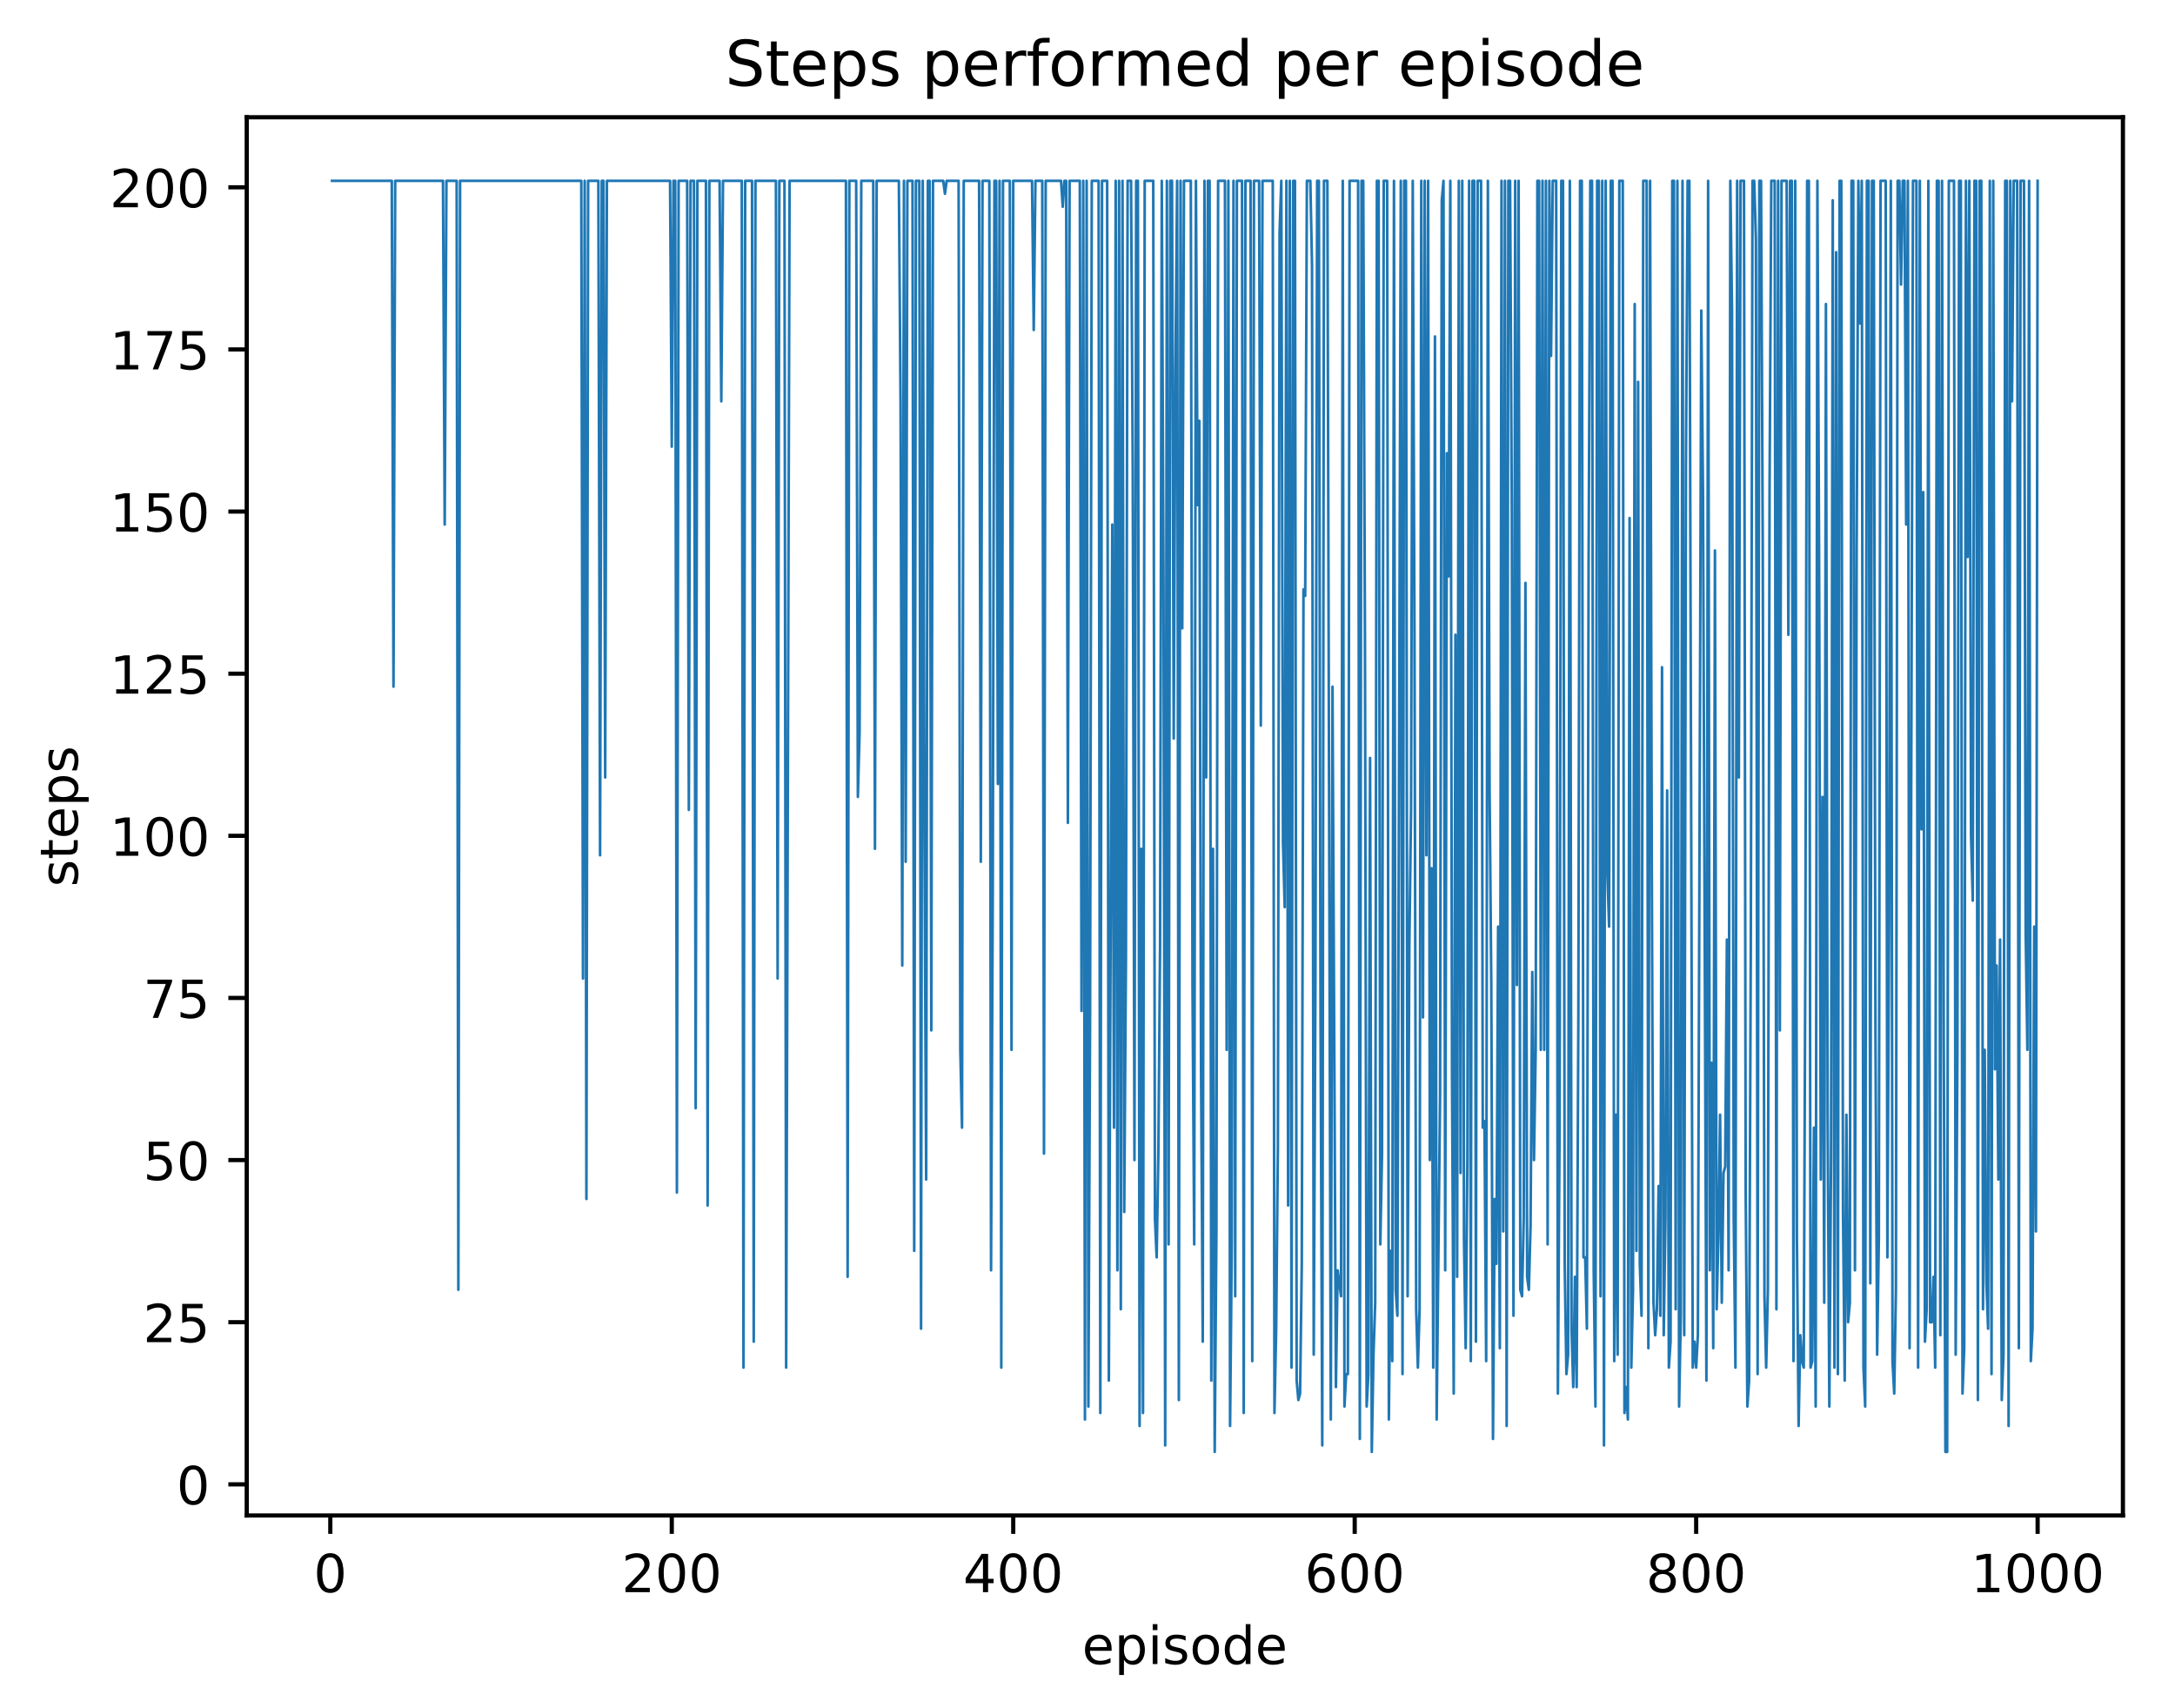<?xml version="1.0" encoding="utf-8" standalone="no"?>
<!DOCTYPE svg PUBLIC "-//W3C//DTD SVG 1.1//EN"
  "http://www.w3.org/Graphics/SVG/1.1/DTD/svg11.dtd">
<!-- Created with matplotlib (http://matplotlib.org/) -->
<svg height="325pt" version="1.1" viewBox="0 0 414 325" width="414pt" xmlns="http://www.w3.org/2000/svg" xmlns:xlink="http://www.w3.org/1999/xlink">
 <defs>
  <style type="text/css">
*{stroke-linecap:butt;stroke-linejoin:round;}
  </style>
 </defs>
 <g id="figure_1">
  <g id="patch_1">
   <path d="M 0 325.986 
L 414.786 325.986 
L 414.786 0 
L 0 0 
z
" style="fill:#ffffff;"/>
  </g>
  <g id="axes_1">
   <g id="patch_2">
    <path d="M 46.966 288.43 
L 404.086 288.43 
L 404.086 22.318 
L 46.966 22.318 
z
" style="fill:#ffffff;"/>
   </g>
   <g id="matplotlib.axis_1">
    <g id="xtick_1">
     <g id="line2d_1">
      <defs>
       <path d="M 0 0 
L 0 3.5 
" id="ma67653c947" style="stroke:#000000;stroke-width:0.8;"/>
      </defs>
      <g>
       <use style="stroke:#000000;stroke-width:0.8;" x="62.873" xlink:href="#ma67653c947" y="288.43"/>
      </g>
     </g>
     <g id="text_1">
      <!-- 0 -->
      <defs>
       <path d="M 31.781 66.406 
Q 24.172 66.406 20.328 58.906 
Q 16.5 51.422 16.5 36.375 
Q 16.5 21.391 20.328 13.891 
Q 24.172 6.391 31.781 6.391 
Q 39.453 6.391 43.281 13.891 
Q 47.125 21.391 47.125 36.375 
Q 47.125 51.422 43.281 58.906 
Q 39.453 66.406 31.781 66.406 
z
M 31.781 74.219 
Q 44.047 74.219 50.516 64.516 
Q 56.984 54.828 56.984 36.375 
Q 56.984 17.969 50.516 8.266 
Q 44.047 -1.422 31.781 -1.422 
Q 19.531 -1.422 13.062 8.266 
Q 6.594 17.969 6.594 36.375 
Q 6.594 54.828 13.062 64.516 
Q 19.531 74.219 31.781 74.219 
z
" id="DejaVuSans-30"/>
      </defs>
      <g transform="translate(59.692 303.029)scale(0.1 -0.1)">
       <use xlink:href="#DejaVuSans-30"/>
      </g>
     </g>
    </g>
    <g id="xtick_2">
     <g id="line2d_2">
      <g>
       <use style="stroke:#000000;stroke-width:0.8;" x="127.869" xlink:href="#ma67653c947" y="288.43"/>
      </g>
     </g>
     <g id="text_2">
      <!-- 200 -->
      <defs>
       <path d="M 19.188 8.297 
L 53.609 8.297 
L 53.609 0 
L 7.328 0 
L 7.328 8.297 
Q 12.938 14.109 22.625 23.891 
Q 32.328 33.688 34.812 36.531 
Q 39.547 41.844 41.422 45.531 
Q 43.312 49.219 43.312 52.781 
Q 43.312 58.594 39.234 62.25 
Q 35.156 65.922 28.609 65.922 
Q 23.969 65.922 18.812 64.312 
Q 13.672 62.703 7.812 59.422 
L 7.812 69.391 
Q 13.766 71.781 18.938 73 
Q 24.125 74.219 28.422 74.219 
Q 39.75 74.219 46.484 68.547 
Q 53.219 62.891 53.219 53.422 
Q 53.219 48.922 51.531 44.891 
Q 49.859 40.875 45.406 35.406 
Q 44.188 33.984 37.641 27.219 
Q 31.109 20.453 19.188 8.297 
z
" id="DejaVuSans-32"/>
      </defs>
      <g transform="translate(118.326 303.029)scale(0.1 -0.1)">
       <use xlink:href="#DejaVuSans-32"/>
       <use x="63.623" xlink:href="#DejaVuSans-30"/>
       <use x="127.246" xlink:href="#DejaVuSans-30"/>
      </g>
     </g>
    </g>
    <g id="xtick_3">
     <g id="line2d_3">
      <g>
       <use style="stroke:#000000;stroke-width:0.8;" x="192.865" xlink:href="#ma67653c947" y="288.43"/>
      </g>
     </g>
     <g id="text_3">
      <!-- 400 -->
      <defs>
       <path d="M 37.797 64.312 
L 12.891 25.391 
L 37.797 25.391 
z
M 35.203 72.906 
L 47.609 72.906 
L 47.609 25.391 
L 58.016 25.391 
L 58.016 17.188 
L 47.609 17.188 
L 47.609 0 
L 37.797 0 
L 37.797 17.188 
L 4.891 17.188 
L 4.891 26.703 
z
" id="DejaVuSans-34"/>
      </defs>
      <g transform="translate(183.321 303.029)scale(0.1 -0.1)">
       <use xlink:href="#DejaVuSans-34"/>
       <use x="63.623" xlink:href="#DejaVuSans-30"/>
       <use x="127.246" xlink:href="#DejaVuSans-30"/>
      </g>
     </g>
    </g>
    <g id="xtick_4">
     <g id="line2d_4">
      <g>
       <use style="stroke:#000000;stroke-width:0.8;" x="257.861" xlink:href="#ma67653c947" y="288.43"/>
      </g>
     </g>
     <g id="text_4">
      <!-- 600 -->
      <defs>
       <path d="M 33.016 40.375 
Q 26.375 40.375 22.484 35.828 
Q 18.609 31.297 18.609 23.391 
Q 18.609 15.531 22.484 10.953 
Q 26.375 6.391 33.016 6.391 
Q 39.656 6.391 43.531 10.953 
Q 47.406 15.531 47.406 23.391 
Q 47.406 31.297 43.531 35.828 
Q 39.656 40.375 33.016 40.375 
z
M 52.594 71.297 
L 52.594 62.312 
Q 48.875 64.062 45.094 64.984 
Q 41.312 65.922 37.594 65.922 
Q 27.828 65.922 22.672 59.328 
Q 17.531 52.734 16.797 39.406 
Q 19.672 43.656 24.016 45.922 
Q 28.375 48.188 33.594 48.188 
Q 44.578 48.188 50.953 41.516 
Q 57.328 34.859 57.328 23.391 
Q 57.328 12.156 50.688 5.359 
Q 44.047 -1.422 33.016 -1.422 
Q 20.359 -1.422 13.672 8.266 
Q 6.984 17.969 6.984 36.375 
Q 6.984 53.656 15.188 63.938 
Q 23.391 74.219 37.203 74.219 
Q 40.922 74.219 44.703 73.484 
Q 48.484 72.75 52.594 71.297 
z
" id="DejaVuSans-36"/>
      </defs>
      <g transform="translate(248.317 303.029)scale(0.1 -0.1)">
       <use xlink:href="#DejaVuSans-36"/>
       <use x="63.623" xlink:href="#DejaVuSans-30"/>
       <use x="127.246" xlink:href="#DejaVuSans-30"/>
      </g>
     </g>
    </g>
    <g id="xtick_5">
     <g id="line2d_5">
      <g>
       <use style="stroke:#000000;stroke-width:0.8;" x="322.857" xlink:href="#ma67653c947" y="288.43"/>
      </g>
     </g>
     <g id="text_5">
      <!-- 800 -->
      <defs>
       <path d="M 31.781 34.625 
Q 24.75 34.625 20.719 30.859 
Q 16.703 27.094 16.703 20.516 
Q 16.703 13.922 20.719 10.156 
Q 24.75 6.391 31.781 6.391 
Q 38.812 6.391 42.859 10.172 
Q 46.922 13.969 46.922 20.516 
Q 46.922 27.094 42.891 30.859 
Q 38.875 34.625 31.781 34.625 
z
M 21.922 38.812 
Q 15.578 40.375 12.031 44.719 
Q 8.5 49.078 8.5 55.328 
Q 8.5 64.062 14.719 69.141 
Q 20.953 74.219 31.781 74.219 
Q 42.672 74.219 48.875 69.141 
Q 55.078 64.062 55.078 55.328 
Q 55.078 49.078 51.531 44.719 
Q 48 40.375 41.703 38.812 
Q 48.828 37.156 52.797 32.312 
Q 56.781 27.484 56.781 20.516 
Q 56.781 9.906 50.312 4.234 
Q 43.844 -1.422 31.781 -1.422 
Q 19.734 -1.422 13.25 4.234 
Q 6.781 9.906 6.781 20.516 
Q 6.781 27.484 10.781 32.312 
Q 14.797 37.156 21.922 38.812 
z
M 18.312 54.391 
Q 18.312 48.734 21.844 45.562 
Q 25.391 42.391 31.781 42.391 
Q 38.141 42.391 41.719 45.562 
Q 45.312 48.734 45.312 54.391 
Q 45.312 60.062 41.719 63.234 
Q 38.141 66.406 31.781 66.406 
Q 25.391 66.406 21.844 63.234 
Q 18.312 60.062 18.312 54.391 
z
" id="DejaVuSans-38"/>
      </defs>
      <g transform="translate(313.313 303.029)scale(0.1 -0.1)">
       <use xlink:href="#DejaVuSans-38"/>
       <use x="63.623" xlink:href="#DejaVuSans-30"/>
       <use x="127.246" xlink:href="#DejaVuSans-30"/>
      </g>
     </g>
    </g>
    <g id="xtick_6">
     <g id="line2d_6">
      <g>
       <use style="stroke:#000000;stroke-width:0.8;" x="387.853" xlink:href="#ma67653c947" y="288.43"/>
      </g>
     </g>
     <g id="text_6">
      <!-- 1000 -->
      <defs>
       <path d="M 12.406 8.297 
L 28.516 8.297 
L 28.516 63.922 
L 10.984 60.406 
L 10.984 69.391 
L 28.422 72.906 
L 38.281 72.906 
L 38.281 8.297 
L 54.391 8.297 
L 54.391 0 
L 12.406 0 
z
" id="DejaVuSans-31"/>
      </defs>
      <g transform="translate(375.128 303.029)scale(0.1 -0.1)">
       <use xlink:href="#DejaVuSans-31"/>
       <use x="63.623" xlink:href="#DejaVuSans-30"/>
       <use x="127.246" xlink:href="#DejaVuSans-30"/>
       <use x="190.869" xlink:href="#DejaVuSans-30"/>
      </g>
     </g>
    </g>
    <g id="text_7">
     <!-- episode -->
     <defs>
      <path d="M 56.203 29.594 
L 56.203 25.203 
L 14.891 25.203 
Q 15.484 15.922 20.484 11.062 
Q 25.484 6.203 34.422 6.203 
Q 39.594 6.203 44.453 7.469 
Q 49.312 8.734 54.109 11.281 
L 54.109 2.781 
Q 49.266 0.734 44.188 -0.344 
Q 39.109 -1.422 33.891 -1.422 
Q 20.797 -1.422 13.156 6.188 
Q 5.516 13.812 5.516 26.812 
Q 5.516 40.234 12.766 48.109 
Q 20.016 56 32.328 56 
Q 43.359 56 49.781 48.891 
Q 56.203 41.797 56.203 29.594 
z
M 47.219 32.234 
Q 47.125 39.594 43.094 43.984 
Q 39.062 48.391 32.422 48.391 
Q 24.906 48.391 20.391 44.141 
Q 15.875 39.891 15.188 32.172 
z
" id="DejaVuSans-65"/>
      <path d="M 18.109 8.203 
L 18.109 -20.797 
L 9.078 -20.797 
L 9.078 54.688 
L 18.109 54.688 
L 18.109 46.391 
Q 20.953 51.266 25.266 53.625 
Q 29.594 56 35.594 56 
Q 45.562 56 51.781 48.094 
Q 58.016 40.188 58.016 27.297 
Q 58.016 14.406 51.781 6.484 
Q 45.562 -1.422 35.594 -1.422 
Q 29.594 -1.422 25.266 0.953 
Q 20.953 3.328 18.109 8.203 
z
M 48.688 27.297 
Q 48.688 37.203 44.609 42.844 
Q 40.531 48.484 33.406 48.484 
Q 26.266 48.484 22.188 42.844 
Q 18.109 37.203 18.109 27.297 
Q 18.109 17.391 22.188 11.75 
Q 26.266 6.109 33.406 6.109 
Q 40.531 6.109 44.609 11.75 
Q 48.688 17.391 48.688 27.297 
z
" id="DejaVuSans-70"/>
      <path d="M 9.422 54.688 
L 18.406 54.688 
L 18.406 0 
L 9.422 0 
z
M 9.422 75.984 
L 18.406 75.984 
L 18.406 64.594 
L 9.422 64.594 
z
" id="DejaVuSans-69"/>
      <path d="M 44.281 53.078 
L 44.281 44.578 
Q 40.484 46.531 36.375 47.5 
Q 32.281 48.484 27.875 48.484 
Q 21.188 48.484 17.844 46.438 
Q 14.5 44.391 14.5 40.281 
Q 14.5 37.156 16.891 35.375 
Q 19.281 33.594 26.516 31.984 
L 29.594 31.297 
Q 39.156 29.25 43.188 25.516 
Q 47.219 21.781 47.219 15.094 
Q 47.219 7.469 41.188 3.016 
Q 35.156 -1.422 24.609 -1.422 
Q 20.219 -1.422 15.453 -0.562 
Q 10.688 0.297 5.422 2 
L 5.422 11.281 
Q 10.406 8.688 15.234 7.391 
Q 20.062 6.109 24.812 6.109 
Q 31.156 6.109 34.562 8.281 
Q 37.984 10.453 37.984 14.406 
Q 37.984 18.062 35.516 20.016 
Q 33.062 21.969 24.703 23.781 
L 21.578 24.516 
Q 13.234 26.266 9.516 29.906 
Q 5.812 33.547 5.812 39.891 
Q 5.812 47.609 11.281 51.797 
Q 16.75 56 26.812 56 
Q 31.781 56 36.172 55.266 
Q 40.578 54.547 44.281 53.078 
z
" id="DejaVuSans-73"/>
      <path d="M 30.609 48.391 
Q 23.391 48.391 19.188 42.75 
Q 14.984 37.109 14.984 27.297 
Q 14.984 17.484 19.156 11.844 
Q 23.344 6.203 30.609 6.203 
Q 37.797 6.203 41.984 11.859 
Q 46.188 17.531 46.188 27.297 
Q 46.188 37.016 41.984 42.703 
Q 37.797 48.391 30.609 48.391 
z
M 30.609 56 
Q 42.328 56 49.016 48.375 
Q 55.719 40.766 55.719 27.297 
Q 55.719 13.875 49.016 6.219 
Q 42.328 -1.422 30.609 -1.422 
Q 18.844 -1.422 12.172 6.219 
Q 5.516 13.875 5.516 27.297 
Q 5.516 40.766 12.172 48.375 
Q 18.844 56 30.609 56 
z
" id="DejaVuSans-6f"/>
      <path d="M 45.406 46.391 
L 45.406 75.984 
L 54.391 75.984 
L 54.391 0 
L 45.406 0 
L 45.406 8.203 
Q 42.578 3.328 38.25 0.953 
Q 33.938 -1.422 27.875 -1.422 
Q 17.969 -1.422 11.734 6.484 
Q 5.516 14.406 5.516 27.297 
Q 5.516 40.188 11.734 48.094 
Q 17.969 56 27.875 56 
Q 33.938 56 38.25 53.625 
Q 42.578 51.266 45.406 46.391 
z
M 14.797 27.297 
Q 14.797 17.391 18.875 11.75 
Q 22.953 6.109 30.078 6.109 
Q 37.203 6.109 41.297 11.75 
Q 45.406 17.391 45.406 27.297 
Q 45.406 37.203 41.297 42.844 
Q 37.203 48.484 30.078 48.484 
Q 22.953 48.484 18.875 42.844 
Q 14.797 37.203 14.797 27.297 
z
" id="DejaVuSans-64"/>
     </defs>
     <g transform="translate(205.971 316.707)scale(0.1 -0.1)">
      <use xlink:href="#DejaVuSans-65"/>
      <use x="61.523" xlink:href="#DejaVuSans-70"/>
      <use x="125" xlink:href="#DejaVuSans-69"/>
      <use x="152.783" xlink:href="#DejaVuSans-73"/>
      <use x="204.883" xlink:href="#DejaVuSans-6f"/>
      <use x="266.064" xlink:href="#DejaVuSans-64"/>
      <use x="329.541" xlink:href="#DejaVuSans-65"/>
     </g>
    </g>
   </g>
   <g id="matplotlib.axis_2">
    <g id="ytick_1">
     <g id="line2d_7">
      <defs>
       <path d="M 0 0 
L -3.5 0 
" id="m7a006e617b" style="stroke:#000000;stroke-width:0.8;"/>
      </defs>
      <g>
       <use style="stroke:#000000;stroke-width:0.8;" x="46.966" xlink:href="#m7a006e617b" y="282.506"/>
      </g>
     </g>
     <g id="text_8">
      <!-- 0 -->
      <g transform="translate(33.603 286.305)scale(0.1 -0.1)">
       <use xlink:href="#DejaVuSans-30"/>
      </g>
     </g>
    </g>
    <g id="ytick_2">
     <g id="line2d_8">
      <g>
       <use style="stroke:#000000;stroke-width:0.8;" x="46.966" xlink:href="#m7a006e617b" y="251.648"/>
      </g>
     </g>
     <g id="text_9">
      <!-- 25 -->
      <defs>
       <path d="M 10.797 72.906 
L 49.516 72.906 
L 49.516 64.594 
L 19.828 64.594 
L 19.828 46.734 
Q 21.969 47.469 24.109 47.828 
Q 26.266 48.188 28.422 48.188 
Q 40.625 48.188 47.75 41.5 
Q 54.891 34.812 54.891 23.391 
Q 54.891 11.625 47.562 5.094 
Q 40.234 -1.422 26.906 -1.422 
Q 22.312 -1.422 17.547 -0.641 
Q 12.797 0.141 7.719 1.703 
L 7.719 11.625 
Q 12.109 9.234 16.797 8.062 
Q 21.484 6.891 26.703 6.891 
Q 35.156 6.891 40.078 11.328 
Q 45.016 15.766 45.016 23.391 
Q 45.016 31 40.078 35.438 
Q 35.156 39.891 26.703 39.891 
Q 22.75 39.891 18.812 39.016 
Q 14.891 38.141 10.797 36.281 
z
" id="DejaVuSans-35"/>
      </defs>
      <g transform="translate(27.241 255.448)scale(0.1 -0.1)">
       <use xlink:href="#DejaVuSans-32"/>
       <use x="63.623" xlink:href="#DejaVuSans-35"/>
      </g>
     </g>
    </g>
    <g id="ytick_3">
     <g id="line2d_9">
      <g>
       <use style="stroke:#000000;stroke-width:0.8;" x="46.966" xlink:href="#m7a006e617b" y="220.791"/>
      </g>
     </g>
     <g id="text_10">
      <!-- 50 -->
      <g transform="translate(27.241 224.59)scale(0.1 -0.1)">
       <use xlink:href="#DejaVuSans-35"/>
       <use x="63.623" xlink:href="#DejaVuSans-30"/>
      </g>
     </g>
    </g>
    <g id="ytick_4">
     <g id="line2d_10">
      <g>
       <use style="stroke:#000000;stroke-width:0.8;" x="46.966" xlink:href="#m7a006e617b" y="189.934"/>
      </g>
     </g>
     <g id="text_11">
      <!-- 75 -->
      <defs>
       <path d="M 8.203 72.906 
L 55.078 72.906 
L 55.078 68.703 
L 28.609 0 
L 18.312 0 
L 43.219 64.594 
L 8.203 64.594 
z
" id="DejaVuSans-37"/>
      </defs>
      <g transform="translate(27.241 193.733)scale(0.1 -0.1)">
       <use xlink:href="#DejaVuSans-37"/>
       <use x="63.623" xlink:href="#DejaVuSans-35"/>
      </g>
     </g>
    </g>
    <g id="ytick_5">
     <g id="line2d_11">
      <g>
       <use style="stroke:#000000;stroke-width:0.8;" x="46.966" xlink:href="#m7a006e617b" y="159.077"/>
      </g>
     </g>
     <g id="text_12">
      <!-- 100 -->
      <g transform="translate(20.878 162.876)scale(0.1 -0.1)">
       <use xlink:href="#DejaVuSans-31"/>
       <use x="63.623" xlink:href="#DejaVuSans-30"/>
       <use x="127.246" xlink:href="#DejaVuSans-30"/>
      </g>
     </g>
    </g>
    <g id="ytick_6">
     <g id="line2d_12">
      <g>
       <use style="stroke:#000000;stroke-width:0.8;" x="46.966" xlink:href="#m7a006e617b" y="128.22"/>
      </g>
     </g>
     <g id="text_13">
      <!-- 125 -->
      <g transform="translate(20.878 132.019)scale(0.1 -0.1)">
       <use xlink:href="#DejaVuSans-31"/>
       <use x="63.623" xlink:href="#DejaVuSans-32"/>
       <use x="127.246" xlink:href="#DejaVuSans-35"/>
      </g>
     </g>
    </g>
    <g id="ytick_7">
     <g id="line2d_13">
      <g>
       <use style="stroke:#000000;stroke-width:0.8;" x="46.966" xlink:href="#m7a006e617b" y="97.363"/>
      </g>
     </g>
     <g id="text_14">
      <!-- 150 -->
      <g transform="translate(20.878 101.162)scale(0.1 -0.1)">
       <use xlink:href="#DejaVuSans-31"/>
       <use x="63.623" xlink:href="#DejaVuSans-35"/>
       <use x="127.246" xlink:href="#DejaVuSans-30"/>
      </g>
     </g>
    </g>
    <g id="ytick_8">
     <g id="line2d_14">
      <g>
       <use style="stroke:#000000;stroke-width:0.8;" x="46.966" xlink:href="#m7a006e617b" y="66.506"/>
      </g>
     </g>
     <g id="text_15">
      <!-- 175 -->
      <g transform="translate(20.878 70.305)scale(0.1 -0.1)">
       <use xlink:href="#DejaVuSans-31"/>
       <use x="63.623" xlink:href="#DejaVuSans-37"/>
       <use x="127.246" xlink:href="#DejaVuSans-35"/>
      </g>
     </g>
    </g>
    <g id="ytick_9">
     <g id="line2d_15">
      <g>
       <use style="stroke:#000000;stroke-width:0.8;" x="46.966" xlink:href="#m7a006e617b" y="35.648"/>
      </g>
     </g>
     <g id="text_16">
      <!-- 200 -->
      <g transform="translate(20.878 39.448)scale(0.1 -0.1)">
       <use xlink:href="#DejaVuSans-32"/>
       <use x="63.623" xlink:href="#DejaVuSans-30"/>
       <use x="127.246" xlink:href="#DejaVuSans-30"/>
      </g>
     </g>
    </g>
    <g id="text_17">
     <!-- steps -->
     <defs>
      <path d="M 18.312 70.219 
L 18.312 54.688 
L 36.812 54.688 
L 36.812 47.703 
L 18.312 47.703 
L 18.312 18.016 
Q 18.312 11.328 20.141 9.422 
Q 21.969 7.516 27.594 7.516 
L 36.812 7.516 
L 36.812 0 
L 27.594 0 
Q 17.188 0 13.234 3.875 
Q 9.281 7.766 9.281 18.016 
L 9.281 47.703 
L 2.688 47.703 
L 2.688 54.688 
L 9.281 54.688 
L 9.281 70.219 
z
" id="DejaVuSans-74"/>
     </defs>
     <g transform="translate(14.798 168.794)rotate(-90)scale(0.1 -0.1)">
      <use xlink:href="#DejaVuSans-73"/>
      <use x="52.1" xlink:href="#DejaVuSans-74"/>
      <use x="91.309" xlink:href="#DejaVuSans-65"/>
      <use x="152.832" xlink:href="#DejaVuSans-70"/>
      <use x="216.309" xlink:href="#DejaVuSans-73"/>
     </g>
    </g>
   </g>
   <g id="line2d_16">
    <path clip-path="url(#p8ae62bfdd5)" d="M 63.198 34.414 
L 74.573 34.414 
L 74.898 130.688 
L 75.223 34.414 
L 84.322 34.414 
L 84.647 99.831 
L 84.972 34.414 
L 86.922 34.414 
L 87.247 245.477 
L 87.572 34.414 
L 110.645 34.414 
L 110.97 186.231 
L 111.295 34.414 
L 111.62 228.197 
L 111.945 34.414 
L 113.895 34.414 
L 114.22 162.78 
L 114.545 34.414 
L 114.87 34.414 
L 115.195 147.968 
L 115.52 34.414 
L 127.544 34.414 
L 127.869 85.02 
L 128.194 34.414 
L 128.519 34.414 
L 128.844 226.963 
L 129.169 34.414 
L 130.794 34.414 
L 131.119 154.14 
L 131.444 34.414 
L 132.094 34.414 
L 132.419 210.917 
L 132.744 34.414 
L 134.369 34.414 
L 134.694 229.431 
L 135.019 34.414 
L 136.969 34.414 
L 137.294 76.38 
L 137.619 34.414 
L 141.193 34.414 
L 141.518 260.288 
L 141.843 34.414 
L 143.143 34.414 
L 143.468 255.351 
L 143.793 34.414 
L 147.693 34.414 
L 148.018 186.231 
L 148.343 34.414 
L 149.318 34.414 
L 149.643 260.288 
L 150.293 34.414 
L 161.017 34.414 
L 161.342 243.008 
L 161.667 34.414 
L 162.967 34.414 
L 163.292 151.671 
L 163.617 139.328 
L 163.942 34.414 
L 166.217 34.414 
L 166.542 161.546 
L 166.867 34.414 
L 171.092 34.414 
L 171.417 76.38 
L 171.742 183.763 
L 172.066 34.414 
L 172.391 164.014 
L 172.716 34.414 
L 173.691 34.414 
L 174.016 238.071 
L 174.341 34.414 
L 174.991 34.414 
L 175.316 252.883 
L 175.641 34.414 
L 175.966 159.077 
L 176.291 224.494 
L 176.616 34.414 
L 176.941 34.414 
L 177.266 196.106 
L 177.591 34.414 
L 179.541 34.414 
L 179.866 36.883 
L 180.191 34.414 
L 182.466 34.414 
L 182.791 199.808 
L 183.116 214.62 
L 183.441 34.414 
L 186.366 34.414 
L 186.691 164.014 
L 187.016 34.414 
L 188.315 34.414 
L 188.64 241.774 
L 188.965 170.186 
L 189.29 34.414 
L 189.615 34.414 
L 189.94 149.203 
L 190.265 34.414 
L 190.59 260.288 
L 190.915 34.414 
L 192.215 34.414 
L 192.54 199.808 
L 192.865 34.414 
L 196.44 34.414 
L 196.765 62.803 
L 197.09 34.414 
L 198.39 34.414 
L 198.715 219.557 
L 199.04 34.414 
L 201.965 34.414 
L 202.29 39.351 
L 202.615 34.414 
L 202.94 34.414 
L 203.265 156.608 
L 203.59 34.414 
L 205.539 34.414 
L 205.864 192.403 
L 206.189 34.414 
L 206.514 270.163 
L 206.839 34.414 
L 207.164 267.694 
L 207.489 193.637 
L 207.814 34.414 
L 209.114 34.414 
L 209.439 268.928 
L 209.764 34.414 
L 210.739 34.414 
L 211.064 262.757 
L 211.714 99.831 
L 212.039 214.62 
L 212.364 34.414 
L 212.689 241.774 
L 213.014 34.414 
L 213.339 249.18 
L 213.664 34.414 
L 213.989 230.666 
L 214.314 182.528 
L 214.639 34.414 
L 215.289 34.414 
L 215.614 89.957 
L 215.939 220.791 
L 216.264 34.414 
L 216.589 34.414 
L 216.914 271.397 
L 217.239 161.546 
L 217.564 268.928 
L 217.889 34.414 
L 219.514 34.414 
L 219.838 231.9 
L 220.163 239.306 
L 220.488 219.557 
L 220.813 180.06 
L 221.138 34.414 
L 221.463 109.706 
L 221.788 275.1 
L 222.113 34.414 
L 222.438 236.837 
L 222.763 34.414 
L 223.088 34.414 
L 223.413 140.563 
L 223.738 70.208 
L 224.063 34.414 
L 224.388 266.46 
L 224.713 34.414 
L 225.038 119.58 
L 225.363 34.414 
L 226.663 34.414 
L 226.988 187.466 
L 227.313 236.837 
L 227.638 34.414 
L 227.963 96.128 
L 228.288 80.083 
L 228.613 203.511 
L 228.938 255.351 
L 229.263 34.414 
L 229.588 147.968 
L 229.913 34.414 
L 230.238 34.414 
L 230.563 262.757 
L 230.888 161.546 
L 231.213 276.334 
L 231.538 234.368 
L 231.863 34.414 
L 233.163 34.414 
L 233.488 199.808 
L 233.813 34.414 
L 234.138 271.397 
L 234.463 236.837 
L 234.788 34.414 
L 235.113 246.711 
L 235.438 34.414 
L 236.412 34.414 
L 236.737 268.928 
L 237.062 34.414 
L 238.037 34.414 
L 238.362 259.054 
L 238.687 34.414 
L 239.662 34.414 
L 239.987 138.094 
L 240.312 34.414 
L 242.262 34.414 
L 242.587 268.928 
L 242.912 252.883 
L 243.237 218.323 
L 243.562 44.288 
L 243.887 34.414 
L 244.212 160.311 
L 244.537 172.654 
L 244.862 34.414 
L 245.187 229.431 
L 245.512 34.414 
L 245.837 260.288 
L 246.162 34.414 
L 246.487 34.414 
L 246.812 262.757 
L 247.137 266.46 
L 247.462 265.226 
L 247.787 240.54 
L 248.112 112.174 
L 248.437 113.408 
L 248.762 34.414 
L 249.412 34.414 
L 249.737 50.46 
L 250.062 257.82 
L 250.387 186.231 
L 250.712 34.414 
L 251.037 34.414 
L 251.361 194.871 
L 251.686 275.1 
L 252.011 34.414 
L 252.661 34.414 
L 253.311 270.163 
L 253.636 130.688 
L 254.286 263.991 
L 254.611 241.774 
L 255.261 246.711 
L 255.586 34.414 
L 255.911 267.694 
L 256.236 261.523 
L 256.561 261.523 
L 256.886 34.414 
L 258.511 34.414 
L 258.836 273.866 
L 259.161 34.414 
L 259.486 34.414 
L 259.811 120.814 
L 260.136 267.694 
L 260.461 261.523 
L 260.786 144.266 
L 261.111 276.334 
L 261.436 257.82 
L 261.761 247.946 
L 262.086 34.414 
L 262.411 34.414 
L 262.736 236.837 
L 263.061 219.557 
L 263.386 34.414 
L 264.036 34.414 
L 264.361 270.163 
L 264.686 238.071 
L 265.011 259.054 
L 265.336 34.414 
L 265.661 245.477 
L 265.986 250.414 
L 266.636 34.414 
L 266.961 261.523 
L 267.285 34.414 
L 267.61 34.414 
L 267.935 246.711 
L 268.26 180.06 
L 268.585 154.14 
L 268.91 34.414 
L 269.235 119.58 
L 269.56 249.18 
L 269.885 260.288 
L 270.21 249.18 
L 270.535 34.414 
L 270.86 193.637 
L 271.185 34.414 
L 271.51 162.78 
L 271.835 34.414 
L 272.16 220.791 
L 272.485 165.248 
L 272.81 260.288 
L 273.135 64.037 
L 273.46 270.163 
L 274.11 208.448 
L 274.435 38.117 
L 274.76 34.414 
L 275.085 241.774 
L 275.41 86.254 
L 275.735 109.706 
L 276.06 34.414 
L 276.385 204.746 
L 276.71 265.226 
L 277.035 120.814 
L 277.36 243.008 
L 277.685 34.414 
L 278.01 223.26 
L 278.335 34.414 
L 278.66 235.603 
L 278.985 256.586 
L 279.31 220.791 
L 279.635 34.414 
L 279.96 259.054 
L 280.285 34.414 
L 280.61 34.414 
L 280.935 255.351 
L 281.26 34.414 
L 281.91 34.414 
L 282.235 214.62 
L 282.56 213.386 
L 282.885 259.054 
L 283.209 34.414 
L 283.534 150.437 
L 283.859 187.466 
L 284.184 273.866 
L 284.509 228.197 
L 284.834 240.54 
L 285.159 176.357 
L 285.484 256.586 
L 285.809 34.414 
L 286.134 234.368 
L 286.459 34.414 
L 286.784 271.397 
L 287.109 34.414 
L 287.434 34.414 
L 287.759 96.128 
L 288.084 250.414 
L 288.409 34.414 
L 288.734 187.466 
L 289.059 34.414 
L 289.384 245.477 
L 289.709 246.711 
L 290.034 231.9 
L 290.359 110.94 
L 290.684 243.008 
L 291.009 245.477 
L 291.334 233.134 
L 291.659 184.997 
L 291.984 220.791 
L 292.309 199.808 
L 292.634 34.414 
L 292.959 34.414 
L 293.284 199.808 
L 293.609 34.414 
L 293.934 199.808 
L 294.259 34.414 
L 294.584 236.837 
L 294.909 34.414 
L 295.234 67.74 
L 295.559 34.414 
L 296.209 34.414 
L 296.534 265.226 
L 296.859 214.62 
L 297.184 34.414 
L 297.509 34.414 
L 297.834 240.54 
L 298.159 261.523 
L 298.484 257.82 
L 298.809 34.414 
L 299.133 252.883 
L 299.458 263.991 
L 299.783 243.008 
L 300.108 263.991 
L 300.433 193.637 
L 300.758 34.414 
L 301.083 34.414 
L 301.408 239.306 
L 301.733 239.306 
L 302.058 252.883 
L 302.383 107.237 
L 302.708 34.414 
L 303.033 34.414 
L 303.358 241.774 
L 303.683 267.694 
L 304.008 34.414 
L 304.333 34.414 
L 304.658 246.711 
L 304.983 34.414 
L 305.308 275.1 
L 305.633 34.414 
L 305.958 166.483 
L 306.283 176.357 
L 306.608 34.414 
L 306.933 34.414 
L 307.258 259.054 
L 307.583 212.151 
L 307.908 257.82 
L 308.233 34.414 
L 308.883 34.414 
L 309.208 268.928 
L 309.533 263.991 
L 309.858 270.163 
L 310.183 98.597 
L 310.508 260.288 
L 310.833 245.477 
L 311.158 57.866 
L 311.483 238.071 
L 311.808 72.677 
L 312.133 240.54 
L 312.458 250.414 
L 312.783 34.414 
L 313.433 34.414 
L 313.758 256.586 
L 314.083 34.414 
L 314.408 165.248 
L 314.733 247.946 
L 315.057 254.117 
L 315.382 249.18 
L 315.707 225.728 
L 316.032 250.414 
L 316.357 126.986 
L 316.682 254.117 
L 317.007 231.9 
L 317.332 150.437 
L 317.657 260.288 
L 317.982 255.351 
L 318.307 34.414 
L 318.632 34.414 
L 318.957 249.18 
L 319.282 34.414 
L 319.607 267.694 
L 319.932 250.414 
L 320.257 34.414 
L 320.582 254.117 
L 320.907 88.723 
L 321.232 34.414 
L 321.557 34.414 
L 322.207 260.288 
L 322.532 255.351 
L 322.857 260.288 
L 323.182 254.117 
L 323.832 59.1 
L 324.157 93.66 
L 324.807 262.757 
L 325.132 34.414 
L 325.457 241.774 
L 325.782 202.277 
L 326.107 256.586 
L 326.432 104.768 
L 326.757 249.18 
L 327.082 235.603 
L 327.407 212.151 
L 327.732 247.946 
L 328.057 223.26 
L 328.382 222.026 
L 328.707 178.826 
L 329.032 241.774 
L 329.357 34.414 
L 329.682 59.1 
L 330.007 231.9 
L 330.332 260.288 
L 330.657 34.414 
L 330.981 147.968 
L 331.306 34.414 
L 331.956 34.414 
L 332.281 226.963 
L 332.606 267.694 
L 332.931 262.757 
L 333.256 180.06 
L 333.581 34.414 
L 333.906 34.414 
L 334.231 45.523 
L 334.556 261.523 
L 334.881 34.414 
L 335.206 34.414 
L 335.531 103.534 
L 335.856 246.711 
L 336.181 260.288 
L 336.506 245.477 
L 336.831 92.426 
L 337.156 34.414 
L 337.806 34.414 
L 338.131 249.18 
L 338.456 34.414 
L 338.781 196.106 
L 339.106 34.414 
L 340.081 34.414 
L 340.406 120.814 
L 340.731 34.414 
L 341.056 34.414 
L 341.381 259.054 
L 341.706 34.414 
L 342.031 235.603 
L 342.356 271.397 
L 342.681 254.117 
L 343.006 259.054 
L 343.331 260.288 
L 343.656 176.357 
L 343.981 34.414 
L 344.306 34.414 
L 344.631 260.288 
L 344.956 259.054 
L 345.281 214.62 
L 345.606 267.694 
L 345.931 34.414 
L 346.256 106.003 
L 346.58 224.494 
L 346.905 151.671 
L 347.23 247.946 
L 347.555 57.866 
L 347.88 212.151 
L 348.205 267.694 
L 348.53 220.791 
L 348.855 38.117 
L 349.18 260.288 
L 349.505 47.991 
L 349.83 261.523 
L 350.155 34.414 
L 350.48 34.414 
L 350.805 230.666 
L 351.13 262.757 
L 351.455 212.151 
L 351.78 251.648 
L 352.105 247.946 
L 352.43 34.414 
L 352.755 34.414 
L 353.08 241.774 
L 353.405 104.768 
L 353.73 34.414 
L 354.055 61.568 
L 354.38 34.414 
L 354.705 260.288 
L 355.03 267.694 
L 355.355 34.414 
L 355.68 34.414 
L 356.005 244.243 
L 356.33 34.414 
L 356.655 34.414 
L 356.98 196.106 
L 357.305 257.82 
L 357.63 235.603 
L 357.955 34.414 
L 358.93 34.414 
L 359.255 239.306 
L 359.58 175.123 
L 359.905 34.414 
L 360.23 259.054 
L 360.555 265.226 
L 360.88 245.477 
L 361.205 34.414 
L 361.53 34.414 
L 361.855 54.163 
L 362.18 34.414 
L 362.504 34.414 
L 362.829 99.831 
L 363.154 34.414 
L 363.479 256.586 
L 364.129 34.414 
L 364.779 34.414 
L 365.104 260.288 
L 365.429 34.414 
L 365.754 157.843 
L 366.079 93.66 
L 366.404 255.351 
L 366.729 249.18 
L 367.054 34.414 
L 367.379 251.648 
L 367.704 251.648 
L 368.029 243.008 
L 368.354 260.288 
L 368.679 34.414 
L 369.004 34.414 
L 369.329 254.117 
L 369.654 34.414 
L 369.979 197.34 
L 370.304 276.334 
L 370.629 276.334 
L 370.954 34.414 
L 371.929 34.414 
L 372.254 257.82 
L 372.579 201.043 
L 372.904 34.414 
L 373.229 34.414 
L 373.554 265.226 
L 373.879 256.586 
L 374.204 34.414 
L 374.529 106.003 
L 374.854 34.414 
L 375.179 159.077 
L 375.504 171.42 
L 375.829 34.414 
L 376.154 34.414 
L 376.479 266.46 
L 376.804 34.414 
L 377.129 34.414 
L 377.454 249.18 
L 377.779 199.808 
L 378.104 244.243 
L 378.428 252.883 
L 378.753 34.414 
L 379.078 261.523 
L 379.403 34.414 
L 379.728 203.511 
L 380.053 183.763 
L 380.378 224.494 
L 380.703 178.826 
L 381.028 266.46 
L 381.353 257.82 
L 381.678 34.414 
L 382.003 34.414 
L 382.328 271.397 
L 382.653 34.414 
L 382.978 76.38 
L 383.303 34.414 
L 383.953 34.414 
L 384.278 256.586 
L 384.603 34.414 
L 385.253 34.414 
L 385.578 177.591 
L 385.903 199.808 
L 386.228 34.414 
L 386.553 259.054 
L 386.878 252.883 
L 387.203 176.357 
L 387.528 234.368 
L 387.853 34.414 
L 387.853 34.414 
" style="fill:none;stroke:#1f77b4;stroke-linecap:square;stroke-width:0.5;"/>
   </g>
   <g id="patch_3">
    <path d="M 46.966 288.43 
L 46.966 22.318 
" style="fill:none;stroke:#000000;stroke-linecap:square;stroke-linejoin:miter;stroke-width:0.8;"/>
   </g>
   <g id="patch_4">
    <path d="M 404.086 288.43 
L 404.086 22.318 
" style="fill:none;stroke:#000000;stroke-linecap:square;stroke-linejoin:miter;stroke-width:0.8;"/>
   </g>
   <g id="patch_5">
    <path d="M 46.966 288.43 
L 404.086 288.43 
" style="fill:none;stroke:#000000;stroke-linecap:square;stroke-linejoin:miter;stroke-width:0.8;"/>
   </g>
   <g id="patch_6">
    <path d="M 46.966 22.318 
L 404.086 22.318 
" style="fill:none;stroke:#000000;stroke-linecap:square;stroke-linejoin:miter;stroke-width:0.8;"/>
   </g>
   <g id="text_18">
    <!-- Steps performed per episode -->
    <defs>
     <path d="M 53.516 70.516 
L 53.516 60.891 
Q 47.906 63.578 42.922 64.891 
Q 37.938 66.219 33.297 66.219 
Q 25.25 66.219 20.875 63.094 
Q 16.5 59.969 16.5 54.203 
Q 16.5 49.359 19.406 46.891 
Q 22.312 44.438 30.422 42.922 
L 36.375 41.703 
Q 47.406 39.594 52.656 34.297 
Q 57.906 29 57.906 20.125 
Q 57.906 9.516 50.797 4.047 
Q 43.703 -1.422 29.984 -1.422 
Q 24.812 -1.422 18.969 -0.25 
Q 13.141 0.922 6.891 3.219 
L 6.891 13.375 
Q 12.891 10.016 18.656 8.297 
Q 24.422 6.594 29.984 6.594 
Q 38.422 6.594 43.016 9.906 
Q 47.609 13.234 47.609 19.391 
Q 47.609 24.75 44.312 27.781 
Q 41.016 30.812 33.5 32.328 
L 27.484 33.5 
Q 16.453 35.688 11.516 40.375 
Q 6.594 45.062 6.594 53.422 
Q 6.594 63.094 13.406 68.656 
Q 20.219 74.219 32.172 74.219 
Q 37.312 74.219 42.625 73.281 
Q 47.953 72.359 53.516 70.516 
z
" id="DejaVuSans-53"/>
     <path id="DejaVuSans-20"/>
     <path d="M 41.109 46.297 
Q 39.594 47.172 37.812 47.578 
Q 36.031 48 33.891 48 
Q 26.266 48 22.188 43.047 
Q 18.109 38.094 18.109 28.812 
L 18.109 0 
L 9.078 0 
L 9.078 54.688 
L 18.109 54.688 
L 18.109 46.188 
Q 20.953 51.172 25.484 53.578 
Q 30.031 56 36.531 56 
Q 37.453 56 38.578 55.875 
Q 39.703 55.766 41.062 55.516 
z
" id="DejaVuSans-72"/>
     <path d="M 37.109 75.984 
L 37.109 68.5 
L 28.516 68.5 
Q 23.688 68.5 21.797 66.547 
Q 19.922 64.594 19.922 59.516 
L 19.922 54.688 
L 34.719 54.688 
L 34.719 47.703 
L 19.922 47.703 
L 19.922 0 
L 10.891 0 
L 10.891 47.703 
L 2.297 47.703 
L 2.297 54.688 
L 10.891 54.688 
L 10.891 58.5 
Q 10.891 67.625 15.141 71.797 
Q 19.391 75.984 28.609 75.984 
z
" id="DejaVuSans-66"/>
     <path d="M 52 44.188 
Q 55.375 50.25 60.062 53.125 
Q 64.75 56 71.094 56 
Q 79.641 56 84.281 50.016 
Q 88.922 44.047 88.922 33.016 
L 88.922 0 
L 79.891 0 
L 79.891 32.719 
Q 79.891 40.578 77.094 44.375 
Q 74.312 48.188 68.609 48.188 
Q 61.625 48.188 57.562 43.547 
Q 53.516 38.922 53.516 30.906 
L 53.516 0 
L 44.484 0 
L 44.484 32.719 
Q 44.484 40.625 41.703 44.406 
Q 38.922 48.188 33.109 48.188 
Q 26.219 48.188 22.156 43.531 
Q 18.109 38.875 18.109 30.906 
L 18.109 0 
L 9.078 0 
L 9.078 54.688 
L 18.109 54.688 
L 18.109 46.188 
Q 21.188 51.219 25.484 53.609 
Q 29.781 56 35.688 56 
Q 41.656 56 45.828 52.969 
Q 50 49.953 52 44.188 
z
" id="DejaVuSans-6d"/>
    </defs>
    <g transform="translate(138.022 16.318)scale(0.12 -0.12)">
     <use xlink:href="#DejaVuSans-53"/>
     <use x="63.477" xlink:href="#DejaVuSans-74"/>
     <use x="102.686" xlink:href="#DejaVuSans-65"/>
     <use x="164.209" xlink:href="#DejaVuSans-70"/>
     <use x="227.686" xlink:href="#DejaVuSans-73"/>
     <use x="279.785" xlink:href="#DejaVuSans-20"/>
     <use x="311.572" xlink:href="#DejaVuSans-70"/>
     <use x="375.049" xlink:href="#DejaVuSans-65"/>
     <use x="436.572" xlink:href="#DejaVuSans-72"/>
     <use x="477.686" xlink:href="#DejaVuSans-66"/>
     <use x="512.891" xlink:href="#DejaVuSans-6f"/>
     <use x="574.072" xlink:href="#DejaVuSans-72"/>
     <use x="615.17" xlink:href="#DejaVuSans-6d"/>
     <use x="712.582" xlink:href="#DejaVuSans-65"/>
     <use x="774.105" xlink:href="#DejaVuSans-64"/>
     <use x="837.582" xlink:href="#DejaVuSans-20"/>
     <use x="869.369" xlink:href="#DejaVuSans-70"/>
     <use x="932.846" xlink:href="#DejaVuSans-65"/>
     <use x="994.369" xlink:href="#DejaVuSans-72"/>
     <use x="1035.482" xlink:href="#DejaVuSans-20"/>
     <use x="1067.27" xlink:href="#DejaVuSans-65"/>
     <use x="1128.793" xlink:href="#DejaVuSans-70"/>
     <use x="1192.27" xlink:href="#DejaVuSans-69"/>
     <use x="1220.053" xlink:href="#DejaVuSans-73"/>
     <use x="1272.152" xlink:href="#DejaVuSans-6f"/>
     <use x="1333.334" xlink:href="#DejaVuSans-64"/>
     <use x="1396.811" xlink:href="#DejaVuSans-65"/>
    </g>
   </g>
  </g>
 </g>
 <defs>
  <clipPath id="p8ae62bfdd5">
   <rect height="266.112" width="357.12" x="46.966" y="22.318"/>
  </clipPath>
 </defs>
</svg>
